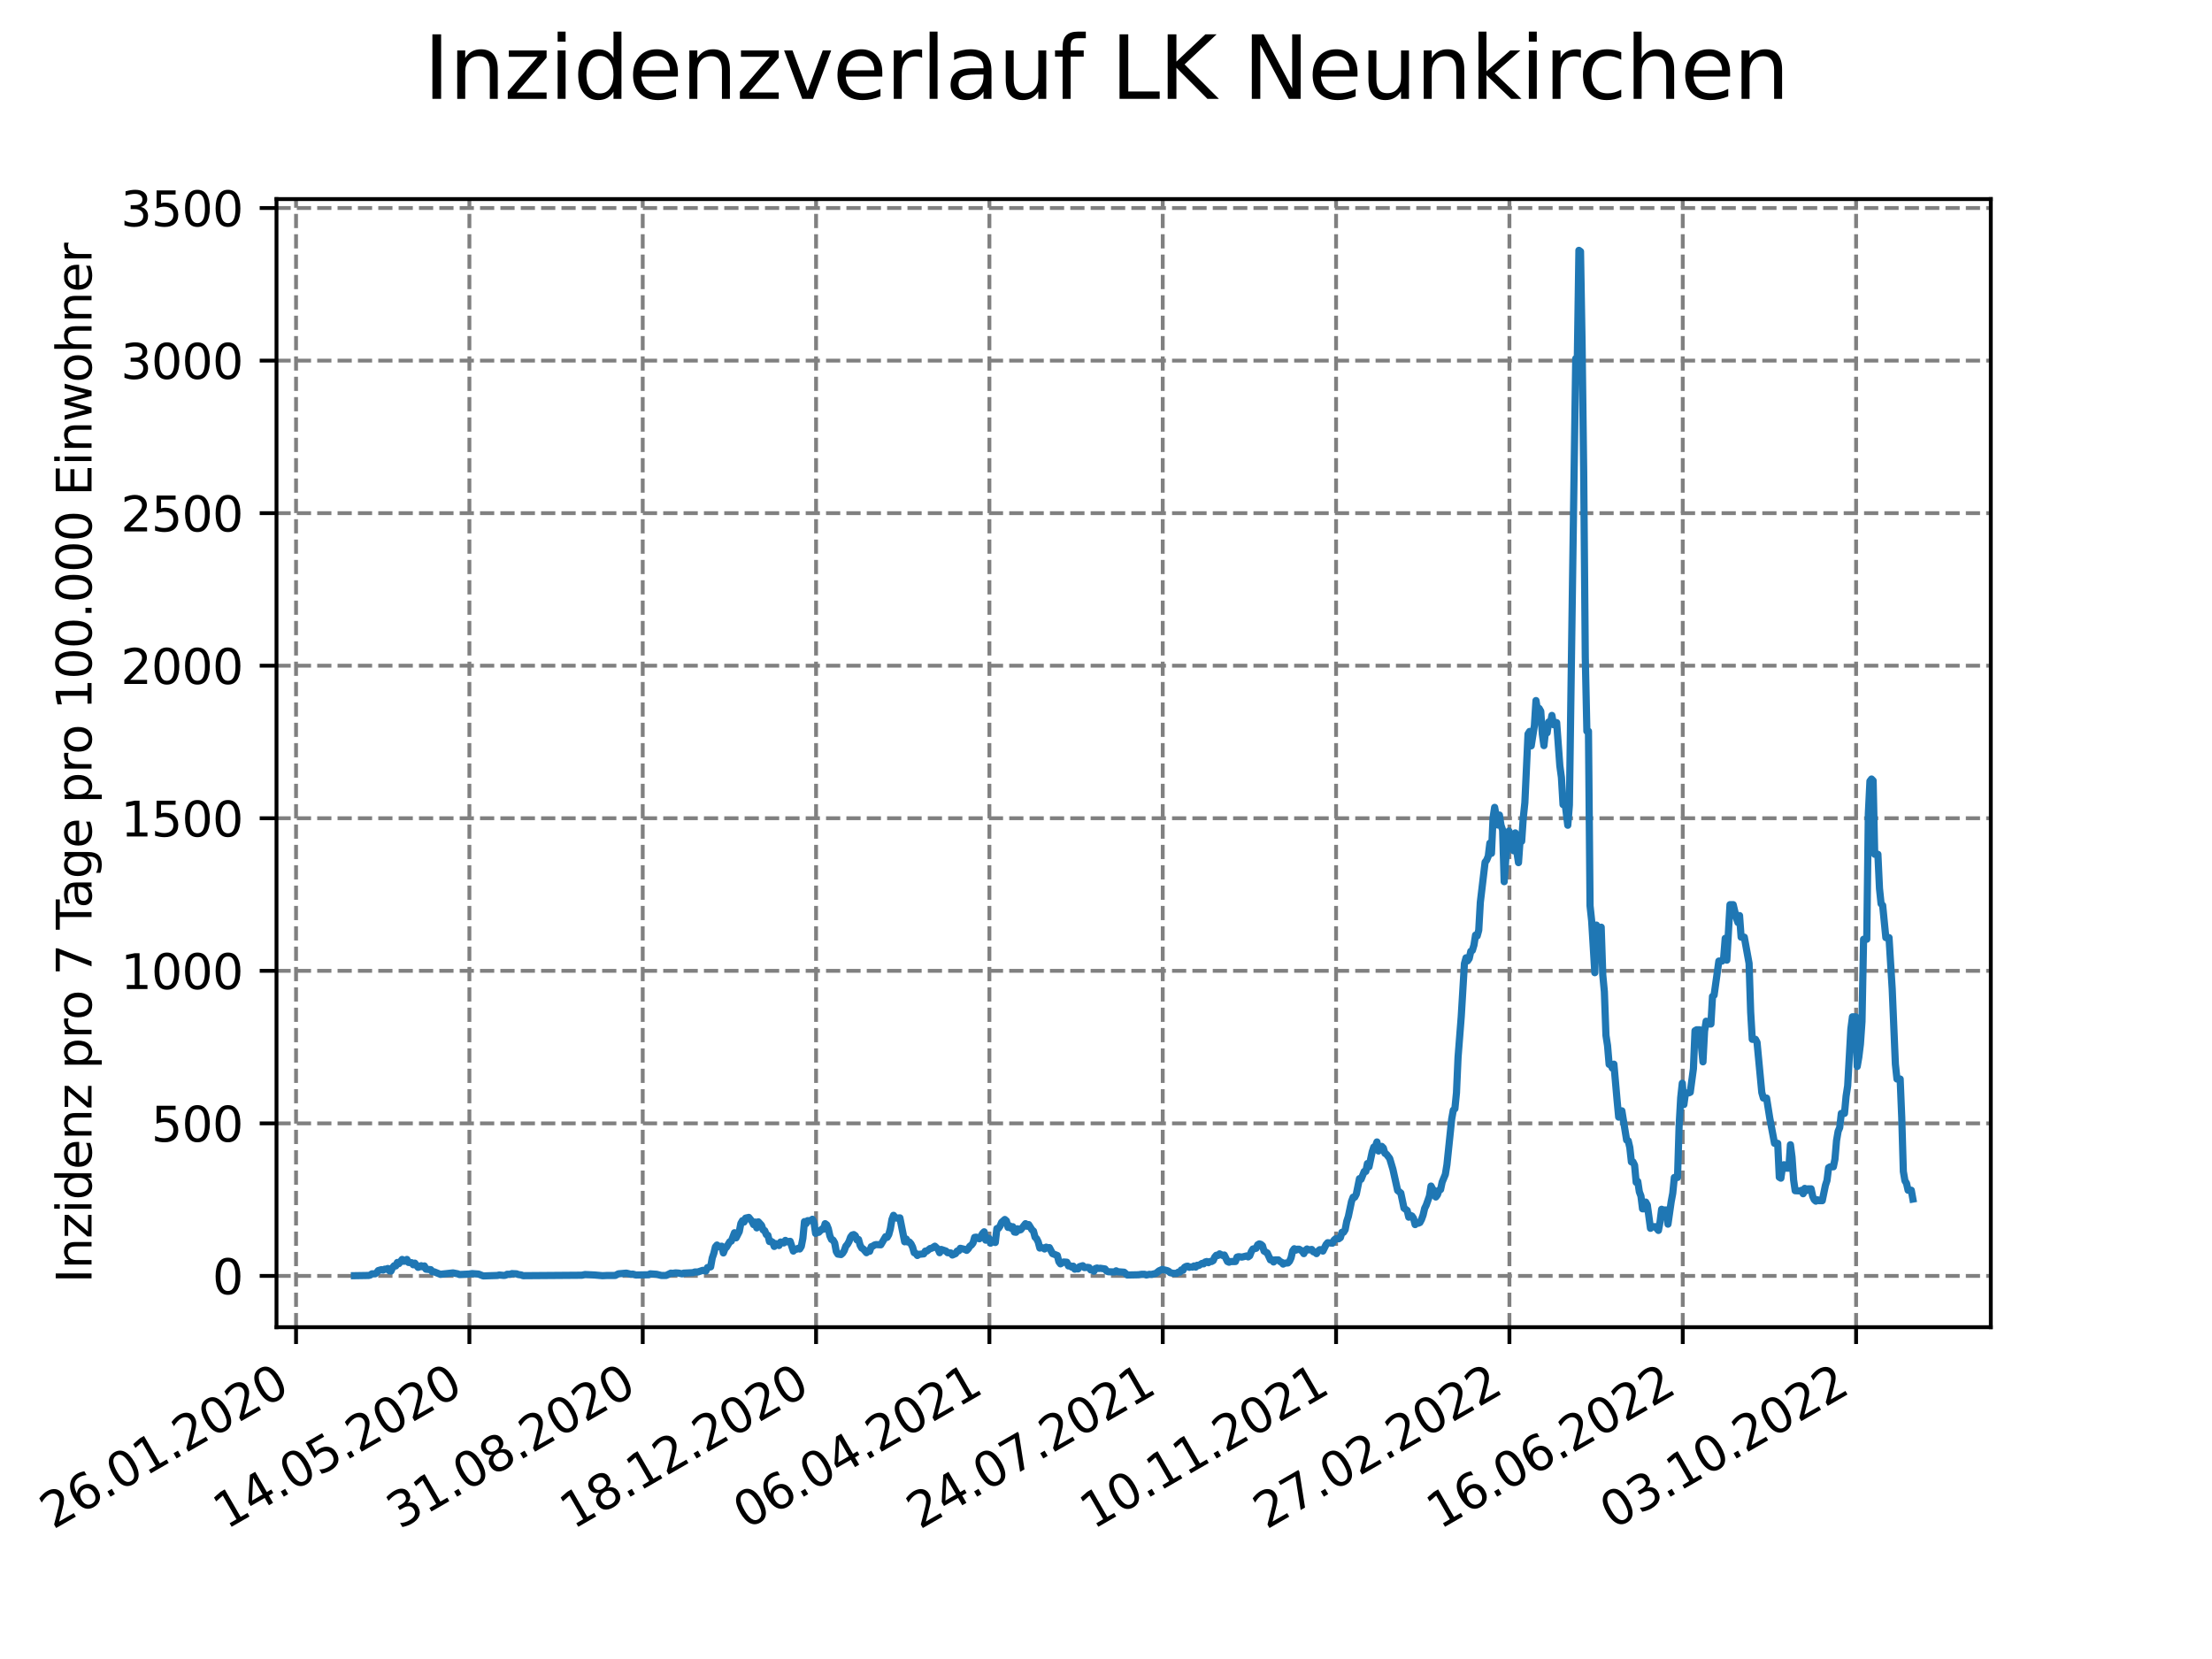 <?xml version="1.0" encoding="utf-8" standalone="no"?>
<!DOCTYPE svg PUBLIC "-//W3C//DTD SVG 1.1//EN"
  "http://www.w3.org/Graphics/SVG/1.1/DTD/svg11.dtd">
<svg xmlns:xlink="http://www.w3.org/1999/xlink" width="460.8pt" height="345.6pt" viewBox="0 0 460.8 345.6" xmlns="http://www.w3.org/2000/svg" version="1.1">
 <defs>
  <style type="text/css">*{stroke-linejoin: round; stroke-linecap: butt}</style>
 </defs>
 <g id="figure_1">
  <g id="patch_1">
   <path d="M 0 345.6 
L 460.8 345.6 
L 460.8 0 
L 0 0 
z
" style="fill: #ffffff"/>
  </g>
  <g id="axes_1">
   <g id="patch_2">
    <path d="M 57.6 276.48 
L 414.72 276.48 
L 414.72 41.472 
L 57.6 41.472 
z
" style="fill: #ffffff"/>
   </g>
   <g id="matplotlib.axis_1">
    <g id="xtick_1">
     <g id="line2d_1">
      <path d="M 61.672 276.48 
L 61.672 41.472 
" clip-path="url(#pcc311f8cb2)" style="fill: none; stroke-dasharray: 2.96,1.28; stroke-dashoffset: 0; stroke: #808080; stroke-width: 0.8"/>
     </g>
     <g id="line2d_2">
      <defs>
       <path id="me10ac5e936" d="M 0 0 
L 0 3.5 
" style="stroke: #000000; stroke-width: 0.8"/>
      </defs>
      <g>
       <use xlink:href="#me10ac5e936" x="61.672" y="276.48" style="stroke: #000000; stroke-width: 0.8"/>
      </g>
     </g>
     <g id="text_1">
      <!-- 26.01.2020 -->
      <g transform="translate(11.047 318.689) rotate(-30) scale(0.1 -0.1)">
       <defs>
        <path id="DejaVuSans-32" d="M 1228 531 
L 3431 531 
L 3431 0 
L 469 0 
L 469 531 
Q 828 903 1448 1529 
Q 2069 2156 2228 2338 
Q 2531 2678 2651 2914 
Q 2772 3150 2772 3378 
Q 2772 3750 2511 3984 
Q 2250 4219 1831 4219 
Q 1534 4219 1204 4116 
Q 875 4013 500 3803 
L 500 4441 
Q 881 4594 1212 4672 
Q 1544 4750 1819 4750 
Q 2544 4750 2975 4387 
Q 3406 4025 3406 3419 
Q 3406 3131 3298 2873 
Q 3191 2616 2906 2266 
Q 2828 2175 2409 1742 
Q 1991 1309 1228 531 
z
" transform="scale(0.016)"/>
        <path id="DejaVuSans-36" d="M 2113 2584 
Q 1688 2584 1439 2293 
Q 1191 2003 1191 1497 
Q 1191 994 1439 701 
Q 1688 409 2113 409 
Q 2538 409 2786 701 
Q 3034 994 3034 1497 
Q 3034 2003 2786 2293 
Q 2538 2584 2113 2584 
z
M 3366 4563 
L 3366 3988 
Q 3128 4100 2886 4159 
Q 2644 4219 2406 4219 
Q 1781 4219 1451 3797 
Q 1122 3375 1075 2522 
Q 1259 2794 1537 2939 
Q 1816 3084 2150 3084 
Q 2853 3084 3261 2657 
Q 3669 2231 3669 1497 
Q 3669 778 3244 343 
Q 2819 -91 2113 -91 
Q 1303 -91 875 529 
Q 447 1150 447 2328 
Q 447 3434 972 4092 
Q 1497 4750 2381 4750 
Q 2619 4750 2861 4703 
Q 3103 4656 3366 4563 
z
" transform="scale(0.016)"/>
        <path id="DejaVuSans-2e" d="M 684 794 
L 1344 794 
L 1344 0 
L 684 0 
L 684 794 
z
" transform="scale(0.016)"/>
        <path id="DejaVuSans-30" d="M 2034 4250 
Q 1547 4250 1301 3770 
Q 1056 3291 1056 2328 
Q 1056 1369 1301 889 
Q 1547 409 2034 409 
Q 2525 409 2770 889 
Q 3016 1369 3016 2328 
Q 3016 3291 2770 3770 
Q 2525 4250 2034 4250 
z
M 2034 4750 
Q 2819 4750 3233 4129 
Q 3647 3509 3647 2328 
Q 3647 1150 3233 529 
Q 2819 -91 2034 -91 
Q 1250 -91 836 529 
Q 422 1150 422 2328 
Q 422 3509 836 4129 
Q 1250 4750 2034 4750 
z
" transform="scale(0.016)"/>
        <path id="DejaVuSans-31" d="M 794 531 
L 1825 531 
L 1825 4091 
L 703 3866 
L 703 4441 
L 1819 4666 
L 2450 4666 
L 2450 531 
L 3481 531 
L 3481 0 
L 794 0 
L 794 531 
z
" transform="scale(0.016)"/>
       </defs>
       <use xlink:href="#DejaVuSans-32"/>
       <use xlink:href="#DejaVuSans-36" x="63.623"/>
       <use xlink:href="#DejaVuSans-2e" x="127.246"/>
       <use xlink:href="#DejaVuSans-30" x="159.033"/>
       <use xlink:href="#DejaVuSans-31" x="222.656"/>
       <use xlink:href="#DejaVuSans-2e" x="286.279"/>
       <use xlink:href="#DejaVuSans-32" x="318.066"/>
       <use xlink:href="#DejaVuSans-30" x="381.689"/>
       <use xlink:href="#DejaVuSans-32" x="445.312"/>
       <use xlink:href="#DejaVuSans-30" x="508.936"/>
      </g>
     </g>
    </g>
    <g id="xtick_2">
     <g id="line2d_3">
      <path d="M 97.782 276.48 
L 97.782 41.472 
" clip-path="url(#pcc311f8cb2)" style="fill: none; stroke-dasharray: 2.96,1.28; stroke-dashoffset: 0; stroke: #808080; stroke-width: 0.8"/>
     </g>
     <g id="line2d_4">
      <g>
       <use xlink:href="#me10ac5e936" x="97.782" y="276.48" style="stroke: #000000; stroke-width: 0.8"/>
      </g>
     </g>
     <g id="text_2">
      <!-- 14.05.2020 -->
      <g transform="translate(47.156 318.689) rotate(-30) scale(0.1 -0.1)">
       <defs>
        <path id="DejaVuSans-34" d="M 2419 4116 
L 825 1625 
L 2419 1625 
L 2419 4116 
z
M 2253 4666 
L 3047 4666 
L 3047 1625 
L 3713 1625 
L 3713 1100 
L 3047 1100 
L 3047 0 
L 2419 0 
L 2419 1100 
L 313 1100 
L 313 1709 
L 2253 4666 
z
" transform="scale(0.016)"/>
        <path id="DejaVuSans-35" d="M 691 4666 
L 3169 4666 
L 3169 4134 
L 1269 4134 
L 1269 2991 
Q 1406 3038 1543 3061 
Q 1681 3084 1819 3084 
Q 2600 3084 3056 2656 
Q 3513 2228 3513 1497 
Q 3513 744 3044 326 
Q 2575 -91 1722 -91 
Q 1428 -91 1123 -41 
Q 819 9 494 109 
L 494 744 
Q 775 591 1075 516 
Q 1375 441 1709 441 
Q 2250 441 2565 725 
Q 2881 1009 2881 1497 
Q 2881 1984 2565 2268 
Q 2250 2553 1709 2553 
Q 1456 2553 1204 2497 
Q 953 2441 691 2322 
L 691 4666 
z
" transform="scale(0.016)"/>
       </defs>
       <use xlink:href="#DejaVuSans-31"/>
       <use xlink:href="#DejaVuSans-34" x="63.623"/>
       <use xlink:href="#DejaVuSans-2e" x="127.246"/>
       <use xlink:href="#DejaVuSans-30" x="159.033"/>
       <use xlink:href="#DejaVuSans-35" x="222.656"/>
       <use xlink:href="#DejaVuSans-2e" x="286.279"/>
       <use xlink:href="#DejaVuSans-32" x="318.066"/>
       <use xlink:href="#DejaVuSans-30" x="381.689"/>
       <use xlink:href="#DejaVuSans-32" x="445.312"/>
       <use xlink:href="#DejaVuSans-30" x="508.936"/>
      </g>
     </g>
    </g>
    <g id="xtick_3">
     <g id="line2d_5">
      <path d="M 133.891 276.48 
L 133.891 41.472 
" clip-path="url(#pcc311f8cb2)" style="fill: none; stroke-dasharray: 2.96,1.28; stroke-dashoffset: 0; stroke: #808080; stroke-width: 0.8"/>
     </g>
     <g id="line2d_6">
      <g>
       <use xlink:href="#me10ac5e936" x="133.891" y="276.48" style="stroke: #000000; stroke-width: 0.8"/>
      </g>
     </g>
     <g id="text_3">
      <!-- 31.08.2020 -->
      <g transform="translate(83.266 318.689) rotate(-30) scale(0.1 -0.1)">
       <defs>
        <path id="DejaVuSans-33" d="M 2597 2516 
Q 3050 2419 3304 2112 
Q 3559 1806 3559 1356 
Q 3559 666 3084 287 
Q 2609 -91 1734 -91 
Q 1441 -91 1130 -33 
Q 819 25 488 141 
L 488 750 
Q 750 597 1062 519 
Q 1375 441 1716 441 
Q 2309 441 2620 675 
Q 2931 909 2931 1356 
Q 2931 1769 2642 2001 
Q 2353 2234 1838 2234 
L 1294 2234 
L 1294 2753 
L 1863 2753 
Q 2328 2753 2575 2939 
Q 2822 3125 2822 3475 
Q 2822 3834 2567 4026 
Q 2313 4219 1838 4219 
Q 1578 4219 1281 4162 
Q 984 4106 628 3988 
L 628 4550 
Q 988 4650 1302 4700 
Q 1616 4750 1894 4750 
Q 2613 4750 3031 4423 
Q 3450 4097 3450 3541 
Q 3450 3153 3228 2886 
Q 3006 2619 2597 2516 
z
" transform="scale(0.016)"/>
        <path id="DejaVuSans-38" d="M 2034 2216 
Q 1584 2216 1326 1975 
Q 1069 1734 1069 1313 
Q 1069 891 1326 650 
Q 1584 409 2034 409 
Q 2484 409 2743 651 
Q 3003 894 3003 1313 
Q 3003 1734 2745 1975 
Q 2488 2216 2034 2216 
z
M 1403 2484 
Q 997 2584 770 2862 
Q 544 3141 544 3541 
Q 544 4100 942 4425 
Q 1341 4750 2034 4750 
Q 2731 4750 3128 4425 
Q 3525 4100 3525 3541 
Q 3525 3141 3298 2862 
Q 3072 2584 2669 2484 
Q 3125 2378 3379 2068 
Q 3634 1759 3634 1313 
Q 3634 634 3220 271 
Q 2806 -91 2034 -91 
Q 1263 -91 848 271 
Q 434 634 434 1313 
Q 434 1759 690 2068 
Q 947 2378 1403 2484 
z
M 1172 3481 
Q 1172 3119 1398 2916 
Q 1625 2713 2034 2713 
Q 2441 2713 2670 2916 
Q 2900 3119 2900 3481 
Q 2900 3844 2670 4047 
Q 2441 4250 2034 4250 
Q 1625 4250 1398 4047 
Q 1172 3844 1172 3481 
z
" transform="scale(0.016)"/>
       </defs>
       <use xlink:href="#DejaVuSans-33"/>
       <use xlink:href="#DejaVuSans-31" x="63.623"/>
       <use xlink:href="#DejaVuSans-2e" x="127.246"/>
       <use xlink:href="#DejaVuSans-30" x="159.033"/>
       <use xlink:href="#DejaVuSans-38" x="222.656"/>
       <use xlink:href="#DejaVuSans-2e" x="286.279"/>
       <use xlink:href="#DejaVuSans-32" x="318.066"/>
       <use xlink:href="#DejaVuSans-30" x="381.689"/>
       <use xlink:href="#DejaVuSans-32" x="445.312"/>
       <use xlink:href="#DejaVuSans-30" x="508.936"/>
      </g>
     </g>
    </g>
    <g id="xtick_4">
     <g id="line2d_7">
      <path d="M 170.001 276.48 
L 170.001 41.472 
" clip-path="url(#pcc311f8cb2)" style="fill: none; stroke-dasharray: 2.96,1.28; stroke-dashoffset: 0; stroke: #808080; stroke-width: 0.8"/>
     </g>
     <g id="line2d_8">
      <g>
       <use xlink:href="#me10ac5e936" x="170.001" y="276.48" style="stroke: #000000; stroke-width: 0.8"/>
      </g>
     </g>
     <g id="text_4">
      <!-- 18.12.2020 -->
      <g transform="translate(119.375 318.689) rotate(-30) scale(0.1 -0.1)">
       <use xlink:href="#DejaVuSans-31"/>
       <use xlink:href="#DejaVuSans-38" x="63.623"/>
       <use xlink:href="#DejaVuSans-2e" x="127.246"/>
       <use xlink:href="#DejaVuSans-31" x="159.033"/>
       <use xlink:href="#DejaVuSans-32" x="222.656"/>
       <use xlink:href="#DejaVuSans-2e" x="286.279"/>
       <use xlink:href="#DejaVuSans-32" x="318.066"/>
       <use xlink:href="#DejaVuSans-30" x="381.689"/>
       <use xlink:href="#DejaVuSans-32" x="445.312"/>
       <use xlink:href="#DejaVuSans-30" x="508.936"/>
      </g>
     </g>
    </g>
    <g id="xtick_5">
     <g id="line2d_9">
      <path d="M 206.11 276.48 
L 206.11 41.472 
" clip-path="url(#pcc311f8cb2)" style="fill: none; stroke-dasharray: 2.96,1.28; stroke-dashoffset: 0; stroke: #808080; stroke-width: 0.8"/>
     </g>
     <g id="line2d_10">
      <g>
       <use xlink:href="#me10ac5e936" x="206.11" y="276.48" style="stroke: #000000; stroke-width: 0.8"/>
      </g>
     </g>
     <g id="text_5">
      <!-- 06.04.2021 -->
      <g transform="translate(155.485 318.689) rotate(-30) scale(0.1 -0.1)">
       <use xlink:href="#DejaVuSans-30"/>
       <use xlink:href="#DejaVuSans-36" x="63.623"/>
       <use xlink:href="#DejaVuSans-2e" x="127.246"/>
       <use xlink:href="#DejaVuSans-30" x="159.033"/>
       <use xlink:href="#DejaVuSans-34" x="222.656"/>
       <use xlink:href="#DejaVuSans-2e" x="286.279"/>
       <use xlink:href="#DejaVuSans-32" x="318.066"/>
       <use xlink:href="#DejaVuSans-30" x="381.689"/>
       <use xlink:href="#DejaVuSans-32" x="445.312"/>
       <use xlink:href="#DejaVuSans-31" x="508.936"/>
      </g>
     </g>
    </g>
    <g id="xtick_6">
     <g id="line2d_11">
      <path d="M 242.22 276.48 
L 242.22 41.472 
" clip-path="url(#pcc311f8cb2)" style="fill: none; stroke-dasharray: 2.96,1.28; stroke-dashoffset: 0; stroke: #808080; stroke-width: 0.8"/>
     </g>
     <g id="line2d_12">
      <g>
       <use xlink:href="#me10ac5e936" x="242.22" y="276.48" style="stroke: #000000; stroke-width: 0.8"/>
      </g>
     </g>
     <g id="text_6">
      <!-- 24.07.2021 -->
      <g transform="translate(191.594 318.689) rotate(-30) scale(0.1 -0.1)">
       <defs>
        <path id="DejaVuSans-37" d="M 525 4666 
L 3525 4666 
L 3525 4397 
L 1831 0 
L 1172 0 
L 2766 4134 
L 525 4134 
L 525 4666 
z
" transform="scale(0.016)"/>
       </defs>
       <use xlink:href="#DejaVuSans-32"/>
       <use xlink:href="#DejaVuSans-34" x="63.623"/>
       <use xlink:href="#DejaVuSans-2e" x="127.246"/>
       <use xlink:href="#DejaVuSans-30" x="159.033"/>
       <use xlink:href="#DejaVuSans-37" x="222.656"/>
       <use xlink:href="#DejaVuSans-2e" x="286.279"/>
       <use xlink:href="#DejaVuSans-32" x="318.066"/>
       <use xlink:href="#DejaVuSans-30" x="381.689"/>
       <use xlink:href="#DejaVuSans-32" x="445.312"/>
       <use xlink:href="#DejaVuSans-31" x="508.936"/>
      </g>
     </g>
    </g>
    <g id="xtick_7">
     <g id="line2d_13">
      <path d="M 278.329 276.48 
L 278.329 41.472 
" clip-path="url(#pcc311f8cb2)" style="fill: none; stroke-dasharray: 2.96,1.28; stroke-dashoffset: 0; stroke: #808080; stroke-width: 0.8"/>
     </g>
     <g id="line2d_14">
      <g>
       <use xlink:href="#me10ac5e936" x="278.329" y="276.48" style="stroke: #000000; stroke-width: 0.8"/>
      </g>
     </g>
     <g id="text_7">
      <!-- 10.11.2021 -->
      <g transform="translate(227.704 318.689) rotate(-30) scale(0.1 -0.1)">
       <use xlink:href="#DejaVuSans-31"/>
       <use xlink:href="#DejaVuSans-30" x="63.623"/>
       <use xlink:href="#DejaVuSans-2e" x="127.246"/>
       <use xlink:href="#DejaVuSans-31" x="159.033"/>
       <use xlink:href="#DejaVuSans-31" x="222.656"/>
       <use xlink:href="#DejaVuSans-2e" x="286.279"/>
       <use xlink:href="#DejaVuSans-32" x="318.066"/>
       <use xlink:href="#DejaVuSans-30" x="381.689"/>
       <use xlink:href="#DejaVuSans-32" x="445.312"/>
       <use xlink:href="#DejaVuSans-31" x="508.936"/>
      </g>
     </g>
    </g>
    <g id="xtick_8">
     <g id="line2d_15">
      <path d="M 314.439 276.48 
L 314.439 41.472 
" clip-path="url(#pcc311f8cb2)" style="fill: none; stroke-dasharray: 2.96,1.28; stroke-dashoffset: 0; stroke: #808080; stroke-width: 0.8"/>
     </g>
     <g id="line2d_16">
      <g>
       <use xlink:href="#me10ac5e936" x="314.439" y="276.48" style="stroke: #000000; stroke-width: 0.8"/>
      </g>
     </g>
     <g id="text_8">
      <!-- 27.02.2022 -->
      <g transform="translate(263.814 318.689) rotate(-30) scale(0.1 -0.1)">
       <use xlink:href="#DejaVuSans-32"/>
       <use xlink:href="#DejaVuSans-37" x="63.623"/>
       <use xlink:href="#DejaVuSans-2e" x="127.246"/>
       <use xlink:href="#DejaVuSans-30" x="159.033"/>
       <use xlink:href="#DejaVuSans-32" x="222.656"/>
       <use xlink:href="#DejaVuSans-2e" x="286.279"/>
       <use xlink:href="#DejaVuSans-32" x="318.066"/>
       <use xlink:href="#DejaVuSans-30" x="381.689"/>
       <use xlink:href="#DejaVuSans-32" x="445.312"/>
       <use xlink:href="#DejaVuSans-32" x="508.936"/>
      </g>
     </g>
    </g>
    <g id="xtick_9">
     <g id="line2d_17">
      <path d="M 350.548 276.48 
L 350.548 41.472 
" clip-path="url(#pcc311f8cb2)" style="fill: none; stroke-dasharray: 2.96,1.28; stroke-dashoffset: 0; stroke: #808080; stroke-width: 0.8"/>
     </g>
     <g id="line2d_18">
      <g>
       <use xlink:href="#me10ac5e936" x="350.548" y="276.48" style="stroke: #000000; stroke-width: 0.8"/>
      </g>
     </g>
     <g id="text_9">
      <!-- 16.06.2022 -->
      <g transform="translate(299.923 318.689) rotate(-30) scale(0.1 -0.1)">
       <use xlink:href="#DejaVuSans-31"/>
       <use xlink:href="#DejaVuSans-36" x="63.623"/>
       <use xlink:href="#DejaVuSans-2e" x="127.246"/>
       <use xlink:href="#DejaVuSans-30" x="159.033"/>
       <use xlink:href="#DejaVuSans-36" x="222.656"/>
       <use xlink:href="#DejaVuSans-2e" x="286.279"/>
       <use xlink:href="#DejaVuSans-32" x="318.066"/>
       <use xlink:href="#DejaVuSans-30" x="381.689"/>
       <use xlink:href="#DejaVuSans-32" x="445.312"/>
       <use xlink:href="#DejaVuSans-32" x="508.936"/>
      </g>
     </g>
    </g>
    <g id="xtick_10">
     <g id="line2d_19">
      <path d="M 386.658 276.48 
L 386.658 41.472 
" clip-path="url(#pcc311f8cb2)" style="fill: none; stroke-dasharray: 2.96,1.28; stroke-dashoffset: 0; stroke: #808080; stroke-width: 0.8"/>
     </g>
     <g id="line2d_20">
      <g>
       <use xlink:href="#me10ac5e936" x="386.658" y="276.48" style="stroke: #000000; stroke-width: 0.8"/>
      </g>
     </g>
     <g id="text_10">
      <!-- 03.10.2022 -->
      <g transform="translate(336.033 318.689) rotate(-30) scale(0.1 -0.1)">
       <use xlink:href="#DejaVuSans-30"/>
       <use xlink:href="#DejaVuSans-33" x="63.623"/>
       <use xlink:href="#DejaVuSans-2e" x="127.246"/>
       <use xlink:href="#DejaVuSans-31" x="159.033"/>
       <use xlink:href="#DejaVuSans-30" x="222.656"/>
       <use xlink:href="#DejaVuSans-2e" x="286.279"/>
       <use xlink:href="#DejaVuSans-32" x="318.066"/>
       <use xlink:href="#DejaVuSans-30" x="381.689"/>
       <use xlink:href="#DejaVuSans-32" x="445.312"/>
       <use xlink:href="#DejaVuSans-32" x="508.936"/>
      </g>
     </g>
    </g>
   </g>
   <g id="matplotlib.axis_2">
    <g id="ytick_1">
     <g id="line2d_21">
      <path d="M 57.6 265.798 
L 414.72 265.798 
" clip-path="url(#pcc311f8cb2)" style="fill: none; stroke-dasharray: 2.96,1.28; stroke-dashoffset: 0; stroke: #808080; stroke-width: 0.8"/>
     </g>
     <g id="line2d_22">
      <defs>
       <path id="m24f74aff05" d="M 0 0 
L -3.5 0 
" style="stroke: #000000; stroke-width: 0.8"/>
      </defs>
      <g>
       <use xlink:href="#m24f74aff05" x="57.6" y="265.798" style="stroke: #000000; stroke-width: 0.8"/>
      </g>
     </g>
     <g id="text_11">
      <!-- 0 -->
      <g transform="translate(44.237 269.597) scale(0.1 -0.1)">
       <use xlink:href="#DejaVuSans-30"/>
      </g>
     </g>
    </g>
    <g id="ytick_2">
     <g id="line2d_23">
      <path d="M 57.6 234.018 
L 414.72 234.018 
" clip-path="url(#pcc311f8cb2)" style="fill: none; stroke-dasharray: 2.96,1.28; stroke-dashoffset: 0; stroke: #808080; stroke-width: 0.8"/>
     </g>
     <g id="line2d_24">
      <g>
       <use xlink:href="#m24f74aff05" x="57.6" y="234.018" style="stroke: #000000; stroke-width: 0.8"/>
      </g>
     </g>
     <g id="text_12">
      <!-- 500 -->
      <g transform="translate(31.512 237.817) scale(0.1 -0.1)">
       <use xlink:href="#DejaVuSans-35"/>
       <use xlink:href="#DejaVuSans-30" x="63.623"/>
       <use xlink:href="#DejaVuSans-30" x="127.246"/>
      </g>
     </g>
    </g>
    <g id="ytick_3">
     <g id="line2d_25">
      <path d="M 57.6 202.238 
L 414.72 202.238 
" clip-path="url(#pcc311f8cb2)" style="fill: none; stroke-dasharray: 2.96,1.28; stroke-dashoffset: 0; stroke: #808080; stroke-width: 0.8"/>
     </g>
     <g id="line2d_26">
      <g>
       <use xlink:href="#m24f74aff05" x="57.6" y="202.238" style="stroke: #000000; stroke-width: 0.8"/>
      </g>
     </g>
     <g id="text_13">
      <!-- 1000 -->
      <g transform="translate(25.15 206.037) scale(0.1 -0.1)">
       <use xlink:href="#DejaVuSans-31"/>
       <use xlink:href="#DejaVuSans-30" x="63.623"/>
       <use xlink:href="#DejaVuSans-30" x="127.246"/>
       <use xlink:href="#DejaVuSans-30" x="190.869"/>
      </g>
     </g>
    </g>
    <g id="ytick_4">
     <g id="line2d_27">
      <path d="M 57.6 170.458 
L 414.72 170.458 
" clip-path="url(#pcc311f8cb2)" style="fill: none; stroke-dasharray: 2.96,1.28; stroke-dashoffset: 0; stroke: #808080; stroke-width: 0.8"/>
     </g>
     <g id="line2d_28">
      <g>
       <use xlink:href="#m24f74aff05" x="57.6" y="170.458" style="stroke: #000000; stroke-width: 0.8"/>
      </g>
     </g>
     <g id="text_14">
      <!-- 1500 -->
      <g transform="translate(25.15 174.257) scale(0.1 -0.1)">
       <use xlink:href="#DejaVuSans-31"/>
       <use xlink:href="#DejaVuSans-35" x="63.623"/>
       <use xlink:href="#DejaVuSans-30" x="127.246"/>
       <use xlink:href="#DejaVuSans-30" x="190.869"/>
      </g>
     </g>
    </g>
    <g id="ytick_5">
     <g id="line2d_29">
      <path d="M 57.6 138.678 
L 414.72 138.678 
" clip-path="url(#pcc311f8cb2)" style="fill: none; stroke-dasharray: 2.96,1.28; stroke-dashoffset: 0; stroke: #808080; stroke-width: 0.8"/>
     </g>
     <g id="line2d_30">
      <g>
       <use xlink:href="#m24f74aff05" x="57.6" y="138.678" style="stroke: #000000; stroke-width: 0.8"/>
      </g>
     </g>
     <g id="text_15">
      <!-- 2000 -->
      <g transform="translate(25.15 142.477) scale(0.1 -0.1)">
       <use xlink:href="#DejaVuSans-32"/>
       <use xlink:href="#DejaVuSans-30" x="63.623"/>
       <use xlink:href="#DejaVuSans-30" x="127.246"/>
       <use xlink:href="#DejaVuSans-30" x="190.869"/>
      </g>
     </g>
    </g>
    <g id="ytick_6">
     <g id="line2d_31">
      <path d="M 57.6 106.898 
L 414.72 106.898 
" clip-path="url(#pcc311f8cb2)" style="fill: none; stroke-dasharray: 2.96,1.28; stroke-dashoffset: 0; stroke: #808080; stroke-width: 0.8"/>
     </g>
     <g id="line2d_32">
      <g>
       <use xlink:href="#m24f74aff05" x="57.6" y="106.898" style="stroke: #000000; stroke-width: 0.8"/>
      </g>
     </g>
     <g id="text_16">
      <!-- 2500 -->
      <g transform="translate(25.15 110.697) scale(0.1 -0.1)">
       <use xlink:href="#DejaVuSans-32"/>
       <use xlink:href="#DejaVuSans-35" x="63.623"/>
       <use xlink:href="#DejaVuSans-30" x="127.246"/>
       <use xlink:href="#DejaVuSans-30" x="190.869"/>
      </g>
     </g>
    </g>
    <g id="ytick_7">
     <g id="line2d_33">
      <path d="M 57.6 75.118 
L 414.72 75.118 
" clip-path="url(#pcc311f8cb2)" style="fill: none; stroke-dasharray: 2.96,1.28; stroke-dashoffset: 0; stroke: #808080; stroke-width: 0.8"/>
     </g>
     <g id="line2d_34">
      <g>
       <use xlink:href="#m24f74aff05" x="57.6" y="75.118" style="stroke: #000000; stroke-width: 0.8"/>
      </g>
     </g>
     <g id="text_17">
      <!-- 3000 -->
      <g transform="translate(25.15 78.917) scale(0.1 -0.1)">
       <use xlink:href="#DejaVuSans-33"/>
       <use xlink:href="#DejaVuSans-30" x="63.623"/>
       <use xlink:href="#DejaVuSans-30" x="127.246"/>
       <use xlink:href="#DejaVuSans-30" x="190.869"/>
      </g>
     </g>
    </g>
    <g id="ytick_8">
     <g id="line2d_35">
      <path d="M 57.6 43.338 
L 414.72 43.338 
" clip-path="url(#pcc311f8cb2)" style="fill: none; stroke-dasharray: 2.96,1.28; stroke-dashoffset: 0; stroke: #808080; stroke-width: 0.8"/>
     </g>
     <g id="line2d_36">
      <g>
       <use xlink:href="#m24f74aff05" x="57.6" y="43.338" style="stroke: #000000; stroke-width: 0.8"/>
      </g>
     </g>
     <g id="text_18">
      <!-- 3500 -->
      <g transform="translate(25.15 47.137) scale(0.1 -0.1)">
       <use xlink:href="#DejaVuSans-33"/>
       <use xlink:href="#DejaVuSans-35" x="63.623"/>
       <use xlink:href="#DejaVuSans-30" x="127.246"/>
       <use xlink:href="#DejaVuSans-30" x="190.869"/>
      </g>
     </g>
    </g>
    <g id="text_19">
     <!-- Inzidenz pro 7 Tage pro 100.000 Einwohner -->
     <g transform="translate(19.07 267.301) rotate(-90) scale(0.1 -0.1)">
      <defs>
       <path id="DejaVuSans-49" d="M 628 4666 
L 1259 4666 
L 1259 0 
L 628 0 
L 628 4666 
z
" transform="scale(0.016)"/>
       <path id="DejaVuSans-6e" d="M 3513 2113 
L 3513 0 
L 2938 0 
L 2938 2094 
Q 2938 2591 2744 2837 
Q 2550 3084 2163 3084 
Q 1697 3084 1428 2787 
Q 1159 2491 1159 1978 
L 1159 0 
L 581 0 
L 581 3500 
L 1159 3500 
L 1159 2956 
Q 1366 3272 1645 3428 
Q 1925 3584 2291 3584 
Q 2894 3584 3203 3211 
Q 3513 2838 3513 2113 
z
" transform="scale(0.016)"/>
       <path id="DejaVuSans-7a" d="M 353 3500 
L 3084 3500 
L 3084 2975 
L 922 459 
L 3084 459 
L 3084 0 
L 275 0 
L 275 525 
L 2438 3041 
L 353 3041 
L 353 3500 
z
" transform="scale(0.016)"/>
       <path id="DejaVuSans-69" d="M 603 3500 
L 1178 3500 
L 1178 0 
L 603 0 
L 603 3500 
z
M 603 4863 
L 1178 4863 
L 1178 4134 
L 603 4134 
L 603 4863 
z
" transform="scale(0.016)"/>
       <path id="DejaVuSans-64" d="M 2906 2969 
L 2906 4863 
L 3481 4863 
L 3481 0 
L 2906 0 
L 2906 525 
Q 2725 213 2448 61 
Q 2172 -91 1784 -91 
Q 1150 -91 751 415 
Q 353 922 353 1747 
Q 353 2572 751 3078 
Q 1150 3584 1784 3584 
Q 2172 3584 2448 3432 
Q 2725 3281 2906 2969 
z
M 947 1747 
Q 947 1113 1208 752 
Q 1469 391 1925 391 
Q 2381 391 2643 752 
Q 2906 1113 2906 1747 
Q 2906 2381 2643 2742 
Q 2381 3103 1925 3103 
Q 1469 3103 1208 2742 
Q 947 2381 947 1747 
z
" transform="scale(0.016)"/>
       <path id="DejaVuSans-65" d="M 3597 1894 
L 3597 1613 
L 953 1613 
Q 991 1019 1311 708 
Q 1631 397 2203 397 
Q 2534 397 2845 478 
Q 3156 559 3463 722 
L 3463 178 
Q 3153 47 2828 -22 
Q 2503 -91 2169 -91 
Q 1331 -91 842 396 
Q 353 884 353 1716 
Q 353 2575 817 3079 
Q 1281 3584 2069 3584 
Q 2775 3584 3186 3129 
Q 3597 2675 3597 1894 
z
M 3022 2063 
Q 3016 2534 2758 2815 
Q 2500 3097 2075 3097 
Q 1594 3097 1305 2825 
Q 1016 2553 972 2059 
L 3022 2063 
z
" transform="scale(0.016)"/>
       <path id="DejaVuSans-20" transform="scale(0.016)"/>
       <path id="DejaVuSans-70" d="M 1159 525 
L 1159 -1331 
L 581 -1331 
L 581 3500 
L 1159 3500 
L 1159 2969 
Q 1341 3281 1617 3432 
Q 1894 3584 2278 3584 
Q 2916 3584 3314 3078 
Q 3713 2572 3713 1747 
Q 3713 922 3314 415 
Q 2916 -91 2278 -91 
Q 1894 -91 1617 61 
Q 1341 213 1159 525 
z
M 3116 1747 
Q 3116 2381 2855 2742 
Q 2594 3103 2138 3103 
Q 1681 3103 1420 2742 
Q 1159 2381 1159 1747 
Q 1159 1113 1420 752 
Q 1681 391 2138 391 
Q 2594 391 2855 752 
Q 3116 1113 3116 1747 
z
" transform="scale(0.016)"/>
       <path id="DejaVuSans-72" d="M 2631 2963 
Q 2534 3019 2420 3045 
Q 2306 3072 2169 3072 
Q 1681 3072 1420 2755 
Q 1159 2438 1159 1844 
L 1159 0 
L 581 0 
L 581 3500 
L 1159 3500 
L 1159 2956 
Q 1341 3275 1631 3429 
Q 1922 3584 2338 3584 
Q 2397 3584 2469 3576 
Q 2541 3569 2628 3553 
L 2631 2963 
z
" transform="scale(0.016)"/>
       <path id="DejaVuSans-6f" d="M 1959 3097 
Q 1497 3097 1228 2736 
Q 959 2375 959 1747 
Q 959 1119 1226 758 
Q 1494 397 1959 397 
Q 2419 397 2687 759 
Q 2956 1122 2956 1747 
Q 2956 2369 2687 2733 
Q 2419 3097 1959 3097 
z
M 1959 3584 
Q 2709 3584 3137 3096 
Q 3566 2609 3566 1747 
Q 3566 888 3137 398 
Q 2709 -91 1959 -91 
Q 1206 -91 779 398 
Q 353 888 353 1747 
Q 353 2609 779 3096 
Q 1206 3584 1959 3584 
z
" transform="scale(0.016)"/>
       <path id="DejaVuSans-54" d="M -19 4666 
L 3928 4666 
L 3928 4134 
L 2272 4134 
L 2272 0 
L 1638 0 
L 1638 4134 
L -19 4134 
L -19 4666 
z
" transform="scale(0.016)"/>
       <path id="DejaVuSans-61" d="M 2194 1759 
Q 1497 1759 1228 1600 
Q 959 1441 959 1056 
Q 959 750 1161 570 
Q 1363 391 1709 391 
Q 2188 391 2477 730 
Q 2766 1069 2766 1631 
L 2766 1759 
L 2194 1759 
z
M 3341 1997 
L 3341 0 
L 2766 0 
L 2766 531 
Q 2569 213 2275 61 
Q 1981 -91 1556 -91 
Q 1019 -91 701 211 
Q 384 513 384 1019 
Q 384 1609 779 1909 
Q 1175 2209 1959 2209 
L 2766 2209 
L 2766 2266 
Q 2766 2663 2505 2880 
Q 2244 3097 1772 3097 
Q 1472 3097 1187 3025 
Q 903 2953 641 2809 
L 641 3341 
Q 956 3463 1253 3523 
Q 1550 3584 1831 3584 
Q 2591 3584 2966 3190 
Q 3341 2797 3341 1997 
z
" transform="scale(0.016)"/>
       <path id="DejaVuSans-67" d="M 2906 1791 
Q 2906 2416 2648 2759 
Q 2391 3103 1925 3103 
Q 1463 3103 1205 2759 
Q 947 2416 947 1791 
Q 947 1169 1205 825 
Q 1463 481 1925 481 
Q 2391 481 2648 825 
Q 2906 1169 2906 1791 
z
M 3481 434 
Q 3481 -459 3084 -895 
Q 2688 -1331 1869 -1331 
Q 1566 -1331 1297 -1286 
Q 1028 -1241 775 -1147 
L 775 -588 
Q 1028 -725 1275 -790 
Q 1522 -856 1778 -856 
Q 2344 -856 2625 -561 
Q 2906 -266 2906 331 
L 2906 616 
Q 2728 306 2450 153 
Q 2172 0 1784 0 
Q 1141 0 747 490 
Q 353 981 353 1791 
Q 353 2603 747 3093 
Q 1141 3584 1784 3584 
Q 2172 3584 2450 3431 
Q 2728 3278 2906 2969 
L 2906 3500 
L 3481 3500 
L 3481 434 
z
" transform="scale(0.016)"/>
       <path id="DejaVuSans-45" d="M 628 4666 
L 3578 4666 
L 3578 4134 
L 1259 4134 
L 1259 2753 
L 3481 2753 
L 3481 2222 
L 1259 2222 
L 1259 531 
L 3634 531 
L 3634 0 
L 628 0 
L 628 4666 
z
" transform="scale(0.016)"/>
       <path id="DejaVuSans-77" d="M 269 3500 
L 844 3500 
L 1563 769 
L 2278 3500 
L 2956 3500 
L 3675 769 
L 4391 3500 
L 4966 3500 
L 4050 0 
L 3372 0 
L 2619 2869 
L 1863 0 
L 1184 0 
L 269 3500 
z
" transform="scale(0.016)"/>
       <path id="DejaVuSans-68" d="M 3513 2113 
L 3513 0 
L 2938 0 
L 2938 2094 
Q 2938 2591 2744 2837 
Q 2550 3084 2163 3084 
Q 1697 3084 1428 2787 
Q 1159 2491 1159 1978 
L 1159 0 
L 581 0 
L 581 4863 
L 1159 4863 
L 1159 2956 
Q 1366 3272 1645 3428 
Q 1925 3584 2291 3584 
Q 2894 3584 3203 3211 
Q 3513 2838 3513 2113 
z
" transform="scale(0.016)"/>
      </defs>
      <use xlink:href="#DejaVuSans-49"/>
      <use xlink:href="#DejaVuSans-6e" x="29.492"/>
      <use xlink:href="#DejaVuSans-7a" x="92.871"/>
      <use xlink:href="#DejaVuSans-69" x="145.361"/>
      <use xlink:href="#DejaVuSans-64" x="173.145"/>
      <use xlink:href="#DejaVuSans-65" x="236.621"/>
      <use xlink:href="#DejaVuSans-6e" x="298.145"/>
      <use xlink:href="#DejaVuSans-7a" x="361.523"/>
      <use xlink:href="#DejaVuSans-20" x="414.014"/>
      <use xlink:href="#DejaVuSans-70" x="445.801"/>
      <use xlink:href="#DejaVuSans-72" x="509.277"/>
      <use xlink:href="#DejaVuSans-6f" x="548.141"/>
      <use xlink:href="#DejaVuSans-20" x="609.322"/>
      <use xlink:href="#DejaVuSans-37" x="641.109"/>
      <use xlink:href="#DejaVuSans-20" x="704.732"/>
      <use xlink:href="#DejaVuSans-54" x="736.52"/>
      <use xlink:href="#DejaVuSans-61" x="781.104"/>
      <use xlink:href="#DejaVuSans-67" x="842.383"/>
      <use xlink:href="#DejaVuSans-65" x="905.859"/>
      <use xlink:href="#DejaVuSans-20" x="967.383"/>
      <use xlink:href="#DejaVuSans-70" x="999.17"/>
      <use xlink:href="#DejaVuSans-72" x="1062.646"/>
      <use xlink:href="#DejaVuSans-6f" x="1101.51"/>
      <use xlink:href="#DejaVuSans-20" x="1162.691"/>
      <use xlink:href="#DejaVuSans-31" x="1194.479"/>
      <use xlink:href="#DejaVuSans-30" x="1258.102"/>
      <use xlink:href="#DejaVuSans-30" x="1321.725"/>
      <use xlink:href="#DejaVuSans-2e" x="1385.348"/>
      <use xlink:href="#DejaVuSans-30" x="1417.135"/>
      <use xlink:href="#DejaVuSans-30" x="1480.758"/>
      <use xlink:href="#DejaVuSans-30" x="1544.381"/>
      <use xlink:href="#DejaVuSans-20" x="1608.004"/>
      <use xlink:href="#DejaVuSans-45" x="1639.791"/>
      <use xlink:href="#DejaVuSans-69" x="1702.975"/>
      <use xlink:href="#DejaVuSans-6e" x="1730.758"/>
      <use xlink:href="#DejaVuSans-77" x="1794.137"/>
      <use xlink:href="#DejaVuSans-6f" x="1875.924"/>
      <use xlink:href="#DejaVuSans-68" x="1937.105"/>
      <use xlink:href="#DejaVuSans-6e" x="2000.484"/>
      <use xlink:href="#DejaVuSans-65" x="2063.863"/>
      <use xlink:href="#DejaVuSans-72" x="2125.387"/>
     </g>
    </g>
   </g>
   <g id="line2d_37">
    <path d="M 73.833 265.749 
L 76.814 265.701 
L 77.146 265.604 
L 77.477 265.363 
L 78.139 265.363 
L 78.471 265.121 
L 78.802 264.685 
L 79.464 264.492 
L 79.796 264.589 
L 80.127 264.395 
L 80.458 264.395 
L 80.79 264.25 
L 81.121 264.734 
L 81.452 264.782 
L 81.783 264.057 
L 82.115 263.67 
L 82.446 263.718 
L 82.777 262.992 
L 83.109 263.234 
L 83.771 262.364 
L 84.102 262.751 
L 84.434 262.702 
L 84.765 262.364 
L 85.096 262.992 
L 85.759 263.041 
L 86.09 263.476 
L 86.421 263.138 
L 87.084 264.008 
L 87.415 263.911 
L 87.746 263.67 
L 88.078 263.911 
L 88.409 263.718 
L 88.74 264.395 
L 89.734 264.492 
L 90.065 264.927 
L 90.397 264.927 
L 91.722 265.459 
L 94.372 265.169 
L 95.366 265.363 
L 95.697 265.508 
L 97.685 265.411 
L 98.347 265.314 
L 99.673 265.411 
L 100.666 265.798 
L 103.648 265.701 
L 103.979 265.604 
L 104.973 265.701 
L 105.304 265.653 
L 105.636 265.459 
L 106.298 265.459 
L 106.629 265.314 
L 107.623 265.363 
L 107.955 265.508 
L 108.617 265.604 
L 108.948 265.749 
L 121.206 265.653 
L 121.868 265.508 
L 123.856 265.604 
L 125.512 265.749 
L 126.506 265.701 
L 128.163 265.701 
L 128.825 265.363 
L 130.482 265.217 
L 131.475 265.459 
L 131.807 265.411 
L 132.469 265.604 
L 135.12 265.556 
L 135.451 265.363 
L 136.776 265.459 
L 137.77 265.701 
L 138.764 265.701 
L 139.757 265.217 
L 140.089 265.266 
L 140.751 265.169 
L 141.414 265.217 
L 142.076 265.363 
L 142.408 265.217 
L 144.395 265.121 
L 144.727 264.976 
L 145.389 264.976 
L 146.383 264.637 
L 147.046 264.782 
L 147.377 264.057 
L 148.039 263.911 
L 148.371 262.073 
L 148.702 261.106 
L 149.033 259.752 
L 149.365 259.365 
L 149.696 259.703 
L 150.358 259.607 
L 150.69 261.009 
L 151.021 260.139 
L 151.352 259.8 
L 152.015 258.688 
L 152.346 258.543 
L 153.009 256.801 
L 153.34 257.865 
L 154.003 256.559 
L 154.334 254.867 
L 154.665 254.286 
L 154.996 254.576 
L 155.328 253.754 
L 155.99 253.609 
L 156.653 254.431 
L 156.984 255.108 
L 157.315 254.576 
L 157.647 255.786 
L 157.978 254.528 
L 158.64 255.253 
L 158.972 256.221 
L 159.303 256.366 
L 159.634 257.188 
L 159.966 257.333 
L 160.297 258.639 
L 160.628 258.591 
L 160.959 258.784 
L 161.291 259.655 
L 161.622 259.075 
L 162.285 259.462 
L 162.616 258.736 
L 163.278 258.929 
L 163.61 258.397 
L 163.941 258.688 
L 164.603 258.591 
L 165.266 260.622 
L 165.597 260.235 
L 165.929 260.235 
L 166.26 260.042 
L 166.591 260.187 
L 166.922 259.655 
L 167.254 257.962 
L 167.585 254.48 
L 167.916 254.915 
L 168.248 254.286 
L 168.91 254.286 
L 169.241 253.996 
L 169.573 254.673 
L 169.904 256.946 
L 170.235 256.753 
L 170.567 256.705 
L 171.229 256.027 
L 171.56 256.076 
L 171.892 254.915 
L 172.223 255.157 
L 172.554 255.979 
L 172.885 257.478 
L 173.217 258.204 
L 173.548 258.349 
L 173.879 258.929 
L 174.211 260.719 
L 174.542 261.251 
L 175.204 261.348 
L 175.536 261.058 
L 175.867 260.526 
L 176.198 259.607 
L 176.53 259.22 
L 176.861 258.639 
L 177.192 257.72 
L 177.523 257.285 
L 177.855 257.188 
L 178.186 257.43 
L 178.517 258.301 
L 178.849 258.204 
L 179.18 259.413 
L 179.511 259.994 
L 179.842 260.187 
L 180.505 260.961 
L 180.836 260.526 
L 181.167 260.671 
L 181.499 259.703 
L 181.83 259.607 
L 182.161 259.365 
L 182.493 259.268 
L 183.486 259.316 
L 184.48 257.624 
L 184.812 257.769 
L 185.143 257.188 
L 185.474 255.979 
L 185.805 254.044 
L 186.137 253.174 
L 186.468 253.609 
L 186.799 253.754 
L 187.462 253.706 
L 188.456 258.688 
L 188.787 258.107 
L 189.118 258.736 
L 189.449 258.736 
L 189.781 259.123 
L 190.112 259.8 
L 190.443 260.961 
L 190.775 261.106 
L 191.106 261.541 
L 191.437 261.3 
L 192.431 261.203 
L 192.762 260.622 
L 193.094 260.622 
L 193.756 260.09 
L 194.087 260.042 
L 194.75 259.607 
L 195.413 260.235 
L 195.744 260.961 
L 196.075 260.284 
L 197.069 260.622 
L 197.4 260.961 
L 198.063 261.009 
L 198.394 261.445 
L 199.057 261.154 
L 199.388 260.622 
L 199.719 260.574 
L 200.05 260.042 
L 201.044 260.284 
L 201.376 260.477 
L 201.707 260.139 
L 202.038 259.607 
L 202.369 259.365 
L 202.701 258.929 
L 203.032 257.769 
L 203.363 257.72 
L 203.695 257.962 
L 204.026 258.059 
L 204.688 256.946 
L 205.02 256.608 
L 205.351 258.349 
L 205.682 258.301 
L 206.014 257.962 
L 206.345 258.978 
L 206.676 258.639 
L 207.339 258.833 
L 207.67 255.931 
L 208.001 255.882 
L 208.332 255.399 
L 208.664 254.625 
L 209.326 254.044 
L 209.658 254.334 
L 209.989 255.689 
L 210.32 255.35 
L 210.651 255.882 
L 210.983 255.544 
L 211.314 256.656 
L 211.645 256.705 
L 211.977 255.979 
L 212.308 256.269 
L 212.639 256.172 
L 213.633 254.915 
L 213.964 255.447 
L 214.296 255.108 
L 214.958 256.172 
L 215.289 256.463 
L 215.621 257.72 
L 215.952 258.059 
L 216.283 258.736 
L 216.614 259.994 
L 216.946 259.897 
L 217.277 259.945 
L 217.608 260.187 
L 217.94 259.8 
L 218.271 259.945 
L 218.602 259.897 
L 219.265 261.154 
L 220.259 261.541 
L 220.59 262.847 
L 220.921 263.283 
L 221.584 262.896 
L 222.246 262.944 
L 222.578 263.718 
L 222.909 263.67 
L 223.24 263.96 
L 223.571 263.766 
L 223.903 264.395 
L 224.234 264.298 
L 224.565 264.347 
L 224.896 263.863 
L 225.559 263.67 
L 225.89 264.057 
L 226.553 264.008 
L 226.884 264.057 
L 227.215 264.54 
L 227.547 264.589 
L 227.878 264.83 
L 228.209 264.25 
L 228.541 264.153 
L 228.872 264.25 
L 229.203 264.202 
L 229.866 264.298 
L 230.197 264.347 
L 230.528 264.782 
L 230.86 264.927 
L 232.185 264.976 
L 232.516 264.734 
L 232.847 264.927 
L 234.172 265.024 
L 234.835 265.604 
L 237.154 265.556 
L 237.816 265.459 
L 238.479 265.459 
L 238.81 265.604 
L 239.473 265.459 
L 239.804 265.508 
L 240.798 265.266 
L 241.46 264.734 
L 242.123 264.443 
L 243.117 264.685 
L 243.448 264.83 
L 243.779 265.121 
L 244.442 265.266 
L 245.105 265.266 
L 245.436 265.024 
L 245.767 265.024 
L 246.098 264.54 
L 246.43 264.637 
L 246.761 264.008 
L 247.092 263.815 
L 247.424 263.766 
L 247.755 264.008 
L 248.086 263.911 
L 248.417 263.96 
L 248.749 263.718 
L 249.08 263.96 
L 249.411 263.573 
L 249.742 263.621 
L 250.405 263.186 
L 250.736 263.283 
L 251.068 262.896 
L 251.399 262.799 
L 251.73 263.041 
L 252.061 262.799 
L 252.393 262.799 
L 252.724 262.605 
L 253.055 261.88 
L 253.387 261.493 
L 253.718 261.541 
L 254.049 261.203 
L 254.712 261.541 
L 255.043 261.445 
L 255.706 262.799 
L 256.037 262.944 
L 256.368 262.799 
L 257.362 262.799 
L 257.693 261.88 
L 258.024 261.783 
L 258.687 261.88 
L 259.681 261.638 
L 260.012 261.832 
L 260.343 261.59 
L 260.675 260.719 
L 261.006 260.187 
L 261.669 260.042 
L 262 259.316 
L 262.331 259.123 
L 262.662 259.22 
L 262.994 259.51 
L 263.325 260.622 
L 263.988 261.009 
L 264.65 262.46 
L 264.981 262.412 
L 265.313 262.896 
L 265.644 262.46 
L 266.306 262.46 
L 266.638 262.799 
L 266.969 262.944 
L 267.3 263.331 
L 267.632 263.138 
L 268.294 263.089 
L 268.625 262.751 
L 268.957 262.025 
L 269.288 260.574 
L 269.619 260.139 
L 269.951 260.429 
L 270.282 260.235 
L 270.613 260.235 
L 271.276 260.622 
L 271.607 261.154 
L 271.938 260.477 
L 272.27 260.187 
L 272.601 260.381 
L 273.263 260.284 
L 273.595 260.767 
L 273.926 260.864 
L 274.257 261.154 
L 274.588 260.622 
L 274.92 260.332 
L 275.251 260.332 
L 275.582 260.622 
L 276.245 259.268 
L 276.576 258.881 
L 277.57 258.978 
L 277.901 258.349 
L 278.233 258.059 
L 278.895 258.059 
L 279.226 257.817 
L 279.558 256.705 
L 279.889 256.705 
L 280.22 256.172 
L 280.552 254.431 
L 280.883 253.415 
L 281.545 250.272 
L 281.877 249.401 
L 282.208 249.401 
L 282.539 248.772 
L 283.202 245.531 
L 283.533 245.677 
L 284.196 244.032 
L 284.527 244.032 
L 284.858 242.387 
L 285.189 243.065 
L 285.852 239.969 
L 286.183 238.953 
L 286.515 238.857 
L 286.846 237.889 
L 287.177 239.776 
L 287.508 239.002 
L 287.84 238.808 
L 288.171 239.147 
L 288.502 240.259 
L 288.834 240.453 
L 289.496 241.323 
L 290.159 243.548 
L 291.153 247.998 
L 291.815 248.53 
L 292.478 251.674 
L 293.14 252.158 
L 293.471 253.561 
L 293.803 253.174 
L 294.134 253.319 
L 294.465 253.802 
L 294.797 255.108 
L 295.128 254.721 
L 295.459 254.818 
L 295.79 254.673 
L 296.122 254.044 
L 296.453 253.125 
L 296.784 251.723 
L 297.116 251.045 
L 297.778 249.159 
L 298.109 247.079 
L 298.441 247.708 
L 298.772 248.047 
L 299.103 249.353 
L 299.435 248.917 
L 299.766 247.95 
L 300.097 247.805 
L 300.428 246.257 
L 301.091 244.661 
L 301.422 242.629 
L 302.416 233.101 
L 302.747 231.263 
L 303.079 230.973 
L 303.41 227.635 
L 303.741 220.235 
L 304.404 211.77 
L 305.066 200.742 
L 305.398 199.533 
L 305.729 200.162 
L 306.06 199.678 
L 306.391 198.179 
L 306.723 197.985 
L 307.054 196.873 
L 307.385 194.793 
L 307.717 194.986 
L 308.048 193.777 
L 308.379 187.973 
L 309.373 179.605 
L 309.704 179.17 
L 310.035 178.348 
L 310.367 175.639 
L 310.698 177.767 
L 311.029 170.367 
L 311.361 168.19 
L 312.023 171.866 
L 312.354 169.786 
L 312.686 171.915 
L 313.017 172.882 
L 313.348 183.668 
L 313.68 178.976 
L 314.342 173.124 
L 314.673 175.445 
L 315.005 176.123 
L 315.336 177.235 
L 315.667 173.511 
L 315.999 177.525 
L 316.33 179.702 
L 316.661 175.01 
L 316.992 175.252 
L 317.324 170.367 
L 317.655 167.223 
L 318.317 152.906 
L 318.649 152.374 
L 318.98 155.373 
L 319.643 151.164 
L 319.974 145.941 
L 320.305 147.972 
L 320.636 147.585 
L 320.968 148.166 
L 321.299 152.954 
L 321.63 155.324 
L 321.962 152.277 
L 322.293 152.664 
L 322.624 150.391 
L 322.955 150.826 
L 323.287 149.036 
L 323.618 150.971 
L 323.949 150.487 
L 324.281 150.536 
L 324.943 159.532 
L 325.274 161.951 
L 325.606 167.61 
L 325.937 166.546 
L 326.599 171.915 
L 326.931 167.707 
L 327.593 120.596 
L 328.256 74.694 
L 328.587 74.694 
L 328.918 52.154 
L 329.25 52.396 
L 329.581 71.937 
L 329.912 98.346 
L 330.244 136.896 
L 330.575 152.325 
L 330.906 152.325 
L 331.237 188.698 
L 331.569 191.794 
L 332.231 202.629 
L 332.563 192.713 
L 332.894 198.469 
L 333.225 198.469 
L 333.556 193.148 
L 333.888 203.112 
L 334.219 206.595 
L 334.55 215.688 
L 334.881 217.816 
L 335.213 221.734 
L 335.544 221.734 
L 335.875 222.508 
L 336.207 221.686 
L 336.869 229.231 
L 337.2 232.714 
L 337.532 231.408 
L 337.863 231.408 
L 338.857 237.502 
L 339.188 237.647 
L 339.519 239.05 
L 339.851 242.049 
L 340.182 242.049 
L 340.513 242.726 
L 340.845 246.305 
L 341.176 246.112 
L 341.507 248.288 
L 341.838 249.159 
L 342.17 251.819 
L 342.501 251.819 
L 342.832 250.417 
L 343.163 250.997 
L 343.826 255.882 
L 344.157 255.544 
L 344.82 255.544 
L 345.482 256.318 
L 345.814 254.576 
L 346.145 251.916 
L 346.476 252.061 
L 347.139 252.061 
L 347.47 255.012 
L 348.133 250.368 
L 348.464 248.579 
L 348.795 245.29 
L 349.458 245.29 
L 349.789 234.552 
L 350.12 228.699 
L 350.452 225.652 
L 350.783 230.102 
L 351.114 227.683 
L 351.777 227.683 
L 352.108 227.538 
L 352.771 222.605 
L 353.102 214.721 
L 353.433 214.527 
L 354.096 214.527 
L 354.758 221.202 
L 355.09 214.817 
L 355.421 212.738 
L 355.752 213.318 
L 356.415 213.318 
L 356.746 207.562 
L 357.077 207.32 
L 358.071 200.21 
L 358.734 200.21 
L 359.065 199.581 
L 359.396 195.47 
L 359.727 200.017 
L 360.39 188.457 
L 361.053 188.457 
L 361.715 191.214 
L 362.046 192.181 
L 362.378 190.73 
L 362.709 195.228 
L 363.372 195.228 
L 364.365 200.694 
L 364.697 210.851 
L 365.028 216.51 
L 365.691 216.51 
L 366.022 217.139 
L 367.016 227.587 
L 367.347 228.748 
L 368.009 228.748 
L 368.672 232.907 
L 369.666 238.179 
L 370.328 238.179 
L 370.66 245.241 
L 370.991 245.435 
L 371.322 243.065 
L 371.654 242.629 
L 371.985 243.355 
L 372.647 243.355 
L 372.979 238.47 
L 373.31 241.033 
L 373.641 245.822 
L 373.973 248.047 
L 374.966 248.095 
L 375.298 247.95 
L 375.629 248.675 
L 375.96 247.563 
L 376.292 248.047 
L 376.623 247.66 
L 377.285 247.66 
L 377.617 249.207 
L 377.948 249.933 
L 378.279 250.223 
L 378.61 249.933 
L 378.942 250.126 
L 379.604 250.126 
L 380.267 246.934 
L 380.598 245.918 
L 380.929 243.258 
L 381.261 243.065 
L 381.923 243.065 
L 382.255 241.468 
L 382.586 237.599 
L 382.917 235.664 
L 383.248 234.89 
L 383.58 231.94 
L 384.242 231.94 
L 384.574 228.361 
L 384.905 226.184 
L 385.567 214.382 
L 385.899 211.819 
L 386.561 211.819 
L 386.892 222.169 
L 387.224 220.235 
L 387.555 217.526 
L 387.886 212.786 
L 388.218 195.664 
L 388.88 195.664 
L 389.211 169.496 
L 389.543 162.725 
L 389.874 162.289 
L 390.205 162.628 
L 390.537 177.961 
L 391.199 177.961 
L 391.53 185.071 
L 391.862 188.263 
L 392.193 188.602 
L 392.856 195.325 
L 393.518 195.325 
L 394.181 206.063 
L 394.843 221.686 
L 395.174 224.781 
L 395.837 224.781 
L 396.168 232.811 
L 396.5 244.032 
L 396.831 245.967 
L 397.162 246.499 
L 397.493 247.95 
L 398.156 247.95 
L 398.487 249.788 
L 398.487 249.788 
" clip-path="url(#pcc311f8cb2)" style="fill: none; stroke: #1f77b4; stroke-width: 1.5; stroke-linecap: square"/>
   </g>
   <g id="patch_3">
    <path d="M 57.6 276.48 
L 57.6 41.472 
" style="fill: none; stroke: #000000; stroke-width: 0.8; stroke-linejoin: miter; stroke-linecap: square"/>
   </g>
   <g id="patch_4">
    <path d="M 414.72 276.48 
L 414.72 41.472 
" style="fill: none; stroke: #000000; stroke-width: 0.8; stroke-linejoin: miter; stroke-linecap: square"/>
   </g>
   <g id="patch_5">
    <path d="M 57.6 276.48 
L 414.72 276.48 
" style="fill: none; stroke: #000000; stroke-width: 0.8; stroke-linejoin: miter; stroke-linecap: square"/>
   </g>
   <g id="patch_6">
    <path d="M 57.6 41.472 
L 414.72 41.472 
" style="fill: none; stroke: #000000; stroke-width: 0.8; stroke-linejoin: miter; stroke-linecap: square"/>
   </g>
  </g>
  <g id="text_20">
   <!-- Inzidenzverlauf LK Neunkirchen -->
   <g transform="translate(88.267 20.589) scale(0.18 -0.18)">
    <defs>
     <path id="DejaVuSans-76" d="M 191 3500 
L 800 3500 
L 1894 563 
L 2988 3500 
L 3597 3500 
L 2284 0 
L 1503 0 
L 191 3500 
z
" transform="scale(0.016)"/>
     <path id="DejaVuSans-6c" d="M 603 4863 
L 1178 4863 
L 1178 0 
L 603 0 
L 603 4863 
z
" transform="scale(0.016)"/>
     <path id="DejaVuSans-75" d="M 544 1381 
L 544 3500 
L 1119 3500 
L 1119 1403 
Q 1119 906 1312 657 
Q 1506 409 1894 409 
Q 2359 409 2629 706 
Q 2900 1003 2900 1516 
L 2900 3500 
L 3475 3500 
L 3475 0 
L 2900 0 
L 2900 538 
Q 2691 219 2414 64 
Q 2138 -91 1772 -91 
Q 1169 -91 856 284 
Q 544 659 544 1381 
z
M 1991 3584 
L 1991 3584 
z
" transform="scale(0.016)"/>
     <path id="DejaVuSans-66" d="M 2375 4863 
L 2375 4384 
L 1825 4384 
Q 1516 4384 1395 4259 
Q 1275 4134 1275 3809 
L 1275 3500 
L 2222 3500 
L 2222 3053 
L 1275 3053 
L 1275 0 
L 697 0 
L 697 3053 
L 147 3053 
L 147 3500 
L 697 3500 
L 697 3744 
Q 697 4328 969 4595 
Q 1241 4863 1831 4863 
L 2375 4863 
z
" transform="scale(0.016)"/>
     <path id="DejaVuSans-4c" d="M 628 4666 
L 1259 4666 
L 1259 531 
L 3531 531 
L 3531 0 
L 628 0 
L 628 4666 
z
" transform="scale(0.016)"/>
     <path id="DejaVuSans-4b" d="M 628 4666 
L 1259 4666 
L 1259 2694 
L 3353 4666 
L 4166 4666 
L 1850 2491 
L 4331 0 
L 3500 0 
L 1259 2247 
L 1259 0 
L 628 0 
L 628 4666 
z
" transform="scale(0.016)"/>
     <path id="DejaVuSans-4e" d="M 628 4666 
L 1478 4666 
L 3547 763 
L 3547 4666 
L 4159 4666 
L 4159 0 
L 3309 0 
L 1241 3903 
L 1241 0 
L 628 0 
L 628 4666 
z
" transform="scale(0.016)"/>
     <path id="DejaVuSans-6b" d="M 581 4863 
L 1159 4863 
L 1159 1991 
L 2875 3500 
L 3609 3500 
L 1753 1863 
L 3688 0 
L 2938 0 
L 1159 1709 
L 1159 0 
L 581 0 
L 581 4863 
z
" transform="scale(0.016)"/>
     <path id="DejaVuSans-63" d="M 3122 3366 
L 3122 2828 
Q 2878 2963 2633 3030 
Q 2388 3097 2138 3097 
Q 1578 3097 1268 2742 
Q 959 2388 959 1747 
Q 959 1106 1268 751 
Q 1578 397 2138 397 
Q 2388 397 2633 464 
Q 2878 531 3122 666 
L 3122 134 
Q 2881 22 2623 -34 
Q 2366 -91 2075 -91 
Q 1284 -91 818 406 
Q 353 903 353 1747 
Q 353 2603 823 3093 
Q 1294 3584 2113 3584 
Q 2378 3584 2631 3529 
Q 2884 3475 3122 3366 
z
" transform="scale(0.016)"/>
    </defs>
    <use xlink:href="#DejaVuSans-49"/>
    <use xlink:href="#DejaVuSans-6e" x="29.492"/>
    <use xlink:href="#DejaVuSans-7a" x="92.871"/>
    <use xlink:href="#DejaVuSans-69" x="145.361"/>
    <use xlink:href="#DejaVuSans-64" x="173.145"/>
    <use xlink:href="#DejaVuSans-65" x="236.621"/>
    <use xlink:href="#DejaVuSans-6e" x="298.145"/>
    <use xlink:href="#DejaVuSans-7a" x="361.523"/>
    <use xlink:href="#DejaVuSans-76" x="414.014"/>
    <use xlink:href="#DejaVuSans-65" x="473.193"/>
    <use xlink:href="#DejaVuSans-72" x="534.717"/>
    <use xlink:href="#DejaVuSans-6c" x="575.83"/>
    <use xlink:href="#DejaVuSans-61" x="603.613"/>
    <use xlink:href="#DejaVuSans-75" x="664.893"/>
    <use xlink:href="#DejaVuSans-66" x="728.271"/>
    <use xlink:href="#DejaVuSans-20" x="763.477"/>
    <use xlink:href="#DejaVuSans-4c" x="795.264"/>
    <use xlink:href="#DejaVuSans-4b" x="850.977"/>
    <use xlink:href="#DejaVuSans-20" x="916.553"/>
    <use xlink:href="#DejaVuSans-4e" x="948.34"/>
    <use xlink:href="#DejaVuSans-65" x="1023.145"/>
    <use xlink:href="#DejaVuSans-75" x="1084.668"/>
    <use xlink:href="#DejaVuSans-6e" x="1148.047"/>
    <use xlink:href="#DejaVuSans-6b" x="1211.426"/>
    <use xlink:href="#DejaVuSans-69" x="1269.336"/>
    <use xlink:href="#DejaVuSans-72" x="1297.119"/>
    <use xlink:href="#DejaVuSans-63" x="1335.982"/>
    <use xlink:href="#DejaVuSans-68" x="1390.963"/>
    <use xlink:href="#DejaVuSans-65" x="1454.342"/>
    <use xlink:href="#DejaVuSans-6e" x="1515.865"/>
   </g>
  </g>
 </g>
 <defs>
  <clipPath id="pcc311f8cb2">
   <rect x="57.6" y="41.472" width="357.12" height="235.008"/>
  </clipPath>
 </defs>
</svg>
